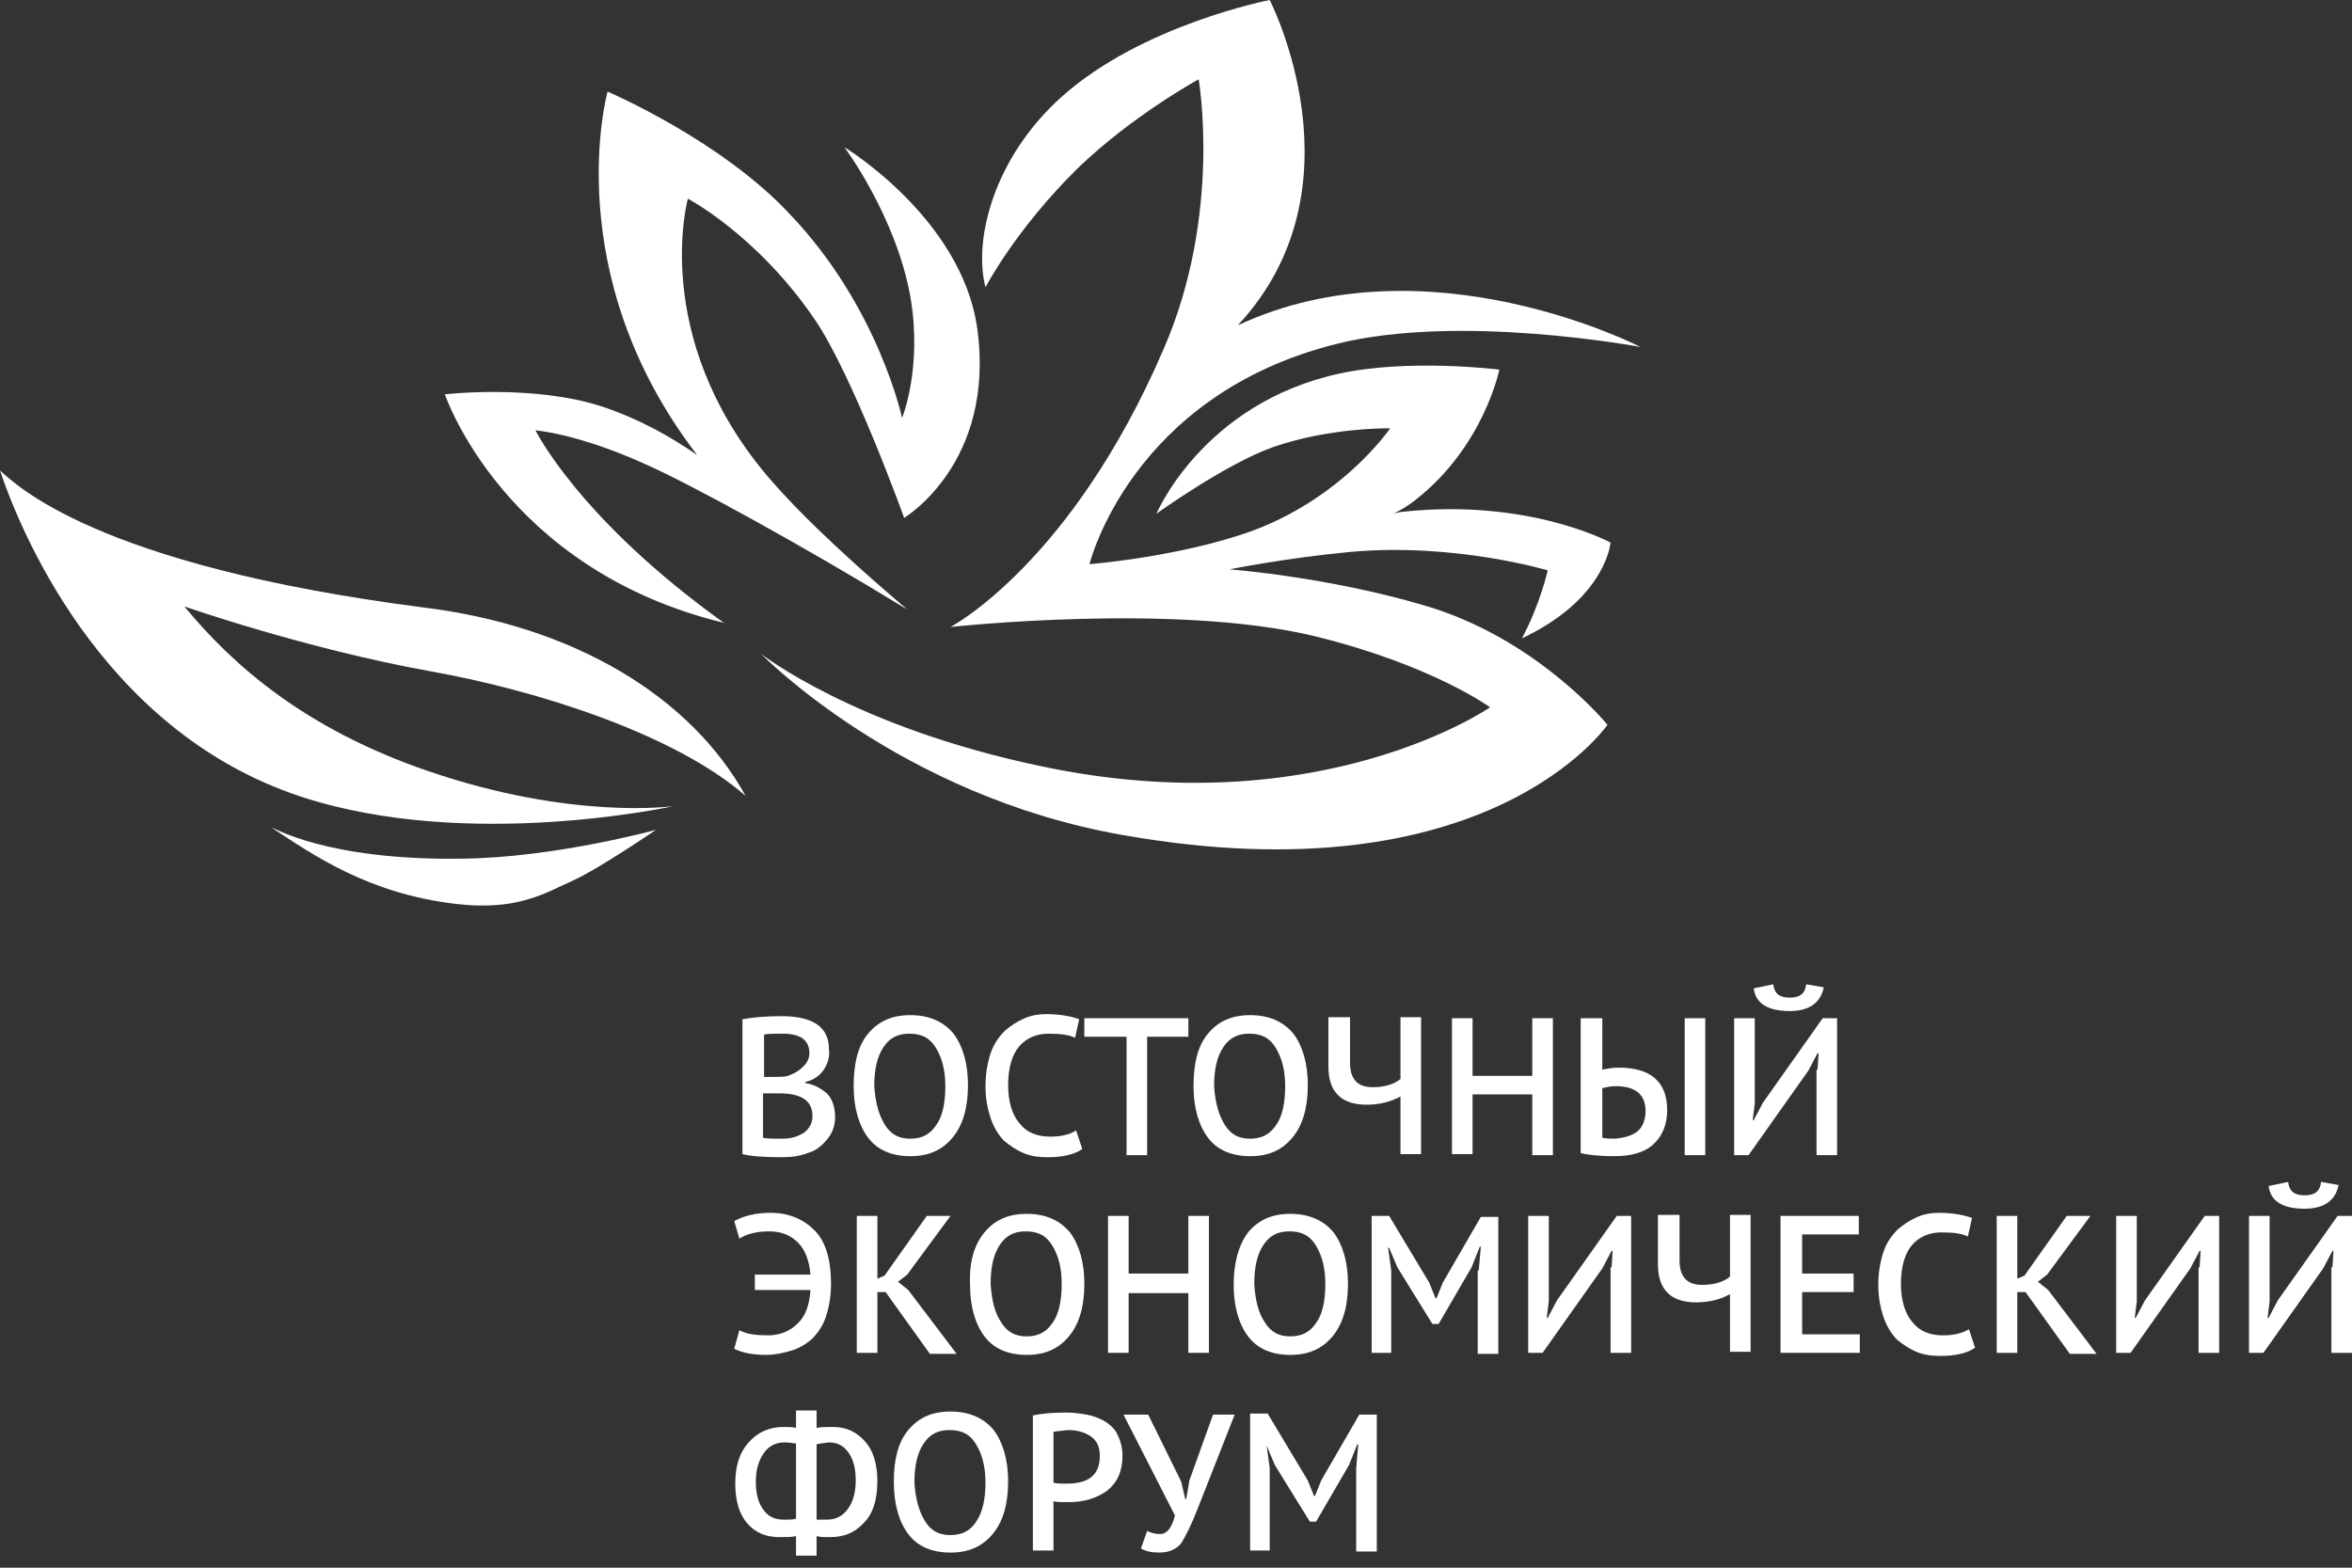<svg width="108" height="72" viewBox="0 0 108 72" fill="none" xmlns="http://www.w3.org/2000/svg">
<rect x="0" y="0" width="108" height="72" fill="#333333" stroke="none"/>
<path d="M44.874 15.084C44.165 10.024 38.775 6.761 38.775 6.761C38.775 6.761 41.139 9.93 41.801 13.618C42.368 16.881 41.422 19.198 41.422 19.198C41.422 19.198 40.335 14.091 36.268 9.835C33.1 6.43 27.899 4.208 27.899 4.208C27.899 4.208 25.582 12.53 32.013 20.9C30.783 20.049 29.365 19.245 27.662 18.677C24.494 17.637 20.428 18.11 20.428 18.11C20.428 18.11 23.123 26.148 33.242 28.607C26.575 23.831 24.589 19.765 24.589 19.765C24.589 19.765 26.527 19.907 29.648 21.325C31.682 22.224 36.788 25.014 41.659 27.992C39.767 26.385 36.93 23.879 35.181 21.798C29.837 15.415 31.587 9.126 31.587 9.126C31.587 9.126 34.755 10.781 37.403 14.658C39.153 17.212 41.517 23.784 41.517 23.784C41.517 23.784 45.725 21.278 44.874 15.084Z" fill="white"/>
<path d="M65.395 27.804C60.903 26.48 56.458 26.149 56.458 26.149C56.458 26.149 59.012 25.629 62.038 25.345C66.814 24.919 71.069 26.196 71.069 26.196C71.069 26.196 70.738 27.709 69.887 29.317C69.887 29.317 70.833 28.891 71.637 28.277C73.812 26.669 73.954 24.919 73.954 24.919C73.954 24.919 70.218 22.886 64.449 23.501C64.308 23.501 63.977 23.595 63.977 23.595C63.977 23.595 64.497 23.359 64.97 22.981C68.138 20.522 68.847 16.975 68.847 16.975C68.847 16.975 64.686 16.455 61.47 17.165C55.229 18.536 53.101 23.595 53.101 23.595C53.101 23.595 56.316 21.278 58.492 20.522C61.092 19.623 63.835 19.671 63.835 19.671C63.835 19.671 61.423 23.217 56.742 24.636C53.574 25.629 50.027 25.912 50.027 25.912C50.027 25.912 51.919 18.158 61.376 15.793C67.05 14.375 75.325 15.935 75.325 15.935C75.325 15.935 65.537 10.876 56.837 14.942C62.747 8.606 58.302 0 58.302 0C58.302 0 52.439 1.135 48.751 4.445C45.63 7.235 44.684 11.018 45.252 13.193C45.252 13.193 46.623 10.545 49.507 7.708C52.013 5.296 55.04 3.641 55.04 3.641C55.04 3.641 56.127 9.835 53.432 16.03C49.176 25.912 43.644 28.797 43.644 28.797C43.644 28.797 53.952 27.662 60.383 29.222C65.773 30.546 68.421 32.485 68.421 32.485C68.421 32.485 60.572 37.923 47.758 35.18C39.199 33.383 34.943 30.026 34.943 30.026C34.943 30.026 41.28 36.552 51.541 38.348C68.327 41.327 73.812 33.289 73.812 33.289C73.812 33.289 70.597 29.317 65.395 27.804Z" fill="white"/>
<path d="M21.23 39.436C25.486 39.389 30.12 38.112 30.12 38.112C30.12 38.112 27.566 39.862 26.337 40.429C25.06 40.997 23.784 41.848 20.947 41.517C16.927 41.044 14.421 39.294 12.482 38.018C12.53 37.97 14.941 39.531 21.23 39.436Z" fill="white"/>
<path d="M19.671 35.417C13.996 33.478 10.687 30.546 8.464 27.851C8.464 27.851 13.996 29.79 19.765 30.83C24.541 31.681 30.925 33.667 34.235 36.551C31.729 32.012 26.385 28.75 19.434 27.898C4.35 25.96 0.709 22.224 0 21.609C0.757 23.879 4.445 33.525 13.855 36.599C21.515 39.105 30.925 37.024 30.925 37.024C30.925 37.024 26.291 37.686 19.671 35.417Z" fill="white"/>
<path d="M37.827 49.129C37.638 49.413 37.355 49.602 36.976 49.696V49.743C37.355 49.791 37.685 49.98 37.969 50.216C38.206 50.453 38.347 50.831 38.347 51.304C38.347 51.73 38.206 52.06 37.969 52.344C37.733 52.628 37.449 52.864 37.071 52.959C36.74 53.101 36.314 53.148 35.889 53.148C35.038 53.148 34.47 53.101 34.092 53.006V46.812C34.612 46.717 35.179 46.67 35.889 46.67C37.355 46.67 38.064 47.19 38.064 48.183C38.111 48.514 38.017 48.845 37.827 49.129ZM35.51 49.46C35.794 49.46 36.031 49.46 36.172 49.413C36.456 49.318 36.693 49.176 36.882 48.987C37.071 48.798 37.165 48.609 37.165 48.372C37.165 47.758 36.74 47.474 35.936 47.474C35.51 47.474 35.227 47.474 35.085 47.521V49.46H35.51ZM36.929 52.013C37.165 51.824 37.307 51.588 37.307 51.257C37.307 50.547 36.787 50.216 35.794 50.216H35.038V52.25C35.179 52.297 35.463 52.297 35.936 52.297C36.314 52.297 36.645 52.202 36.929 52.013Z" fill="white"/>
<path d="M39.861 47.474C40.334 46.907 40.949 46.623 41.8 46.623C42.651 46.623 43.313 46.907 43.786 47.474C44.212 48.042 44.448 48.846 44.448 49.839C44.448 50.879 44.212 51.683 43.739 52.25C43.266 52.817 42.651 53.101 41.8 53.101C40.949 53.101 40.287 52.817 39.861 52.25C39.436 51.683 39.199 50.879 39.199 49.886C39.199 48.846 39.388 48.042 39.861 47.474ZM40.618 51.635C40.901 52.108 41.28 52.297 41.8 52.297C42.32 52.297 42.698 52.108 42.982 51.683C43.266 51.304 43.408 50.69 43.408 49.886C43.408 49.176 43.266 48.609 42.982 48.136C42.698 47.663 42.32 47.474 41.753 47.474C41.233 47.474 40.854 47.663 40.571 48.089C40.287 48.514 40.145 49.082 40.145 49.886C40.192 50.595 40.334 51.162 40.618 51.635Z" fill="white"/>
<path d="M49.697 52.771C49.366 53.007 48.846 53.149 48.089 53.149C47.711 53.149 47.333 53.102 47.002 52.96C46.67 52.818 46.387 52.629 46.103 52.392C45.867 52.156 45.63 51.778 45.488 51.352C45.346 50.926 45.252 50.454 45.252 49.886C45.252 49.319 45.346 48.799 45.488 48.373C45.63 47.947 45.867 47.616 46.15 47.333C46.434 47.096 46.718 46.907 47.049 46.765C47.38 46.623 47.711 46.576 48.042 46.576C48.657 46.576 49.177 46.671 49.555 46.813L49.366 47.664C49.082 47.522 48.704 47.475 48.136 47.475C47.616 47.475 47.143 47.664 46.812 48.042C46.481 48.42 46.292 49.035 46.292 49.839C46.292 50.595 46.481 51.21 46.812 51.588C47.143 52.014 47.616 52.203 48.231 52.203C48.704 52.203 49.129 52.109 49.413 51.919L49.697 52.771Z" fill="white"/>
<path d="M54.614 47.615H52.675V53.053H51.73V47.615H49.791V46.764H54.567V47.615H54.614Z" fill="white"/>
<path d="M55.467 47.474C55.94 46.907 56.554 46.623 57.405 46.623C58.257 46.623 58.919 46.907 59.391 47.474C59.817 48.042 60.053 48.846 60.053 49.839C60.053 50.879 59.817 51.683 59.344 52.25C58.871 52.817 58.257 53.101 57.405 53.101C56.554 53.101 55.892 52.817 55.467 52.25C55.041 51.683 54.805 50.879 54.805 49.886C54.805 48.846 54.994 48.042 55.467 47.474ZM56.223 51.635C56.507 52.108 56.885 52.297 57.405 52.297C57.925 52.297 58.304 52.108 58.587 51.683C58.871 51.304 59.013 50.69 59.013 49.886C59.013 49.176 58.871 48.609 58.587 48.136C58.304 47.663 57.925 47.474 57.358 47.474C56.838 47.474 56.46 47.663 56.176 48.089C55.892 48.514 55.75 49.082 55.75 49.886C55.798 50.595 55.94 51.162 56.223 51.635Z" fill="white"/>
<path d="M61.991 46.764V48.797C61.991 49.554 62.322 49.932 63.031 49.932C63.599 49.932 64.024 49.79 64.308 49.554V46.717H65.254V53.006H64.308V50.358C63.883 50.594 63.362 50.736 62.748 50.736C61.613 50.736 60.998 50.169 60.998 48.986V46.717H61.991V46.764Z" fill="white"/>
<path d="M70.313 50.263H67.618V53.005H66.672V46.764H67.618V49.412H70.36V46.764H71.306V53.053H70.36V50.263H70.313Z" fill="white"/>
<path d="M72.629 46.764H73.575V49.128C73.811 49.081 74.048 49.033 74.332 49.033C75.797 49.033 76.554 49.695 76.554 50.972C76.554 51.681 76.318 52.202 75.892 52.58C75.466 52.958 74.852 53.1 74.095 53.1C73.481 53.1 72.96 53.053 72.582 52.958V46.764H72.629ZM75.183 51.965C75.419 51.776 75.561 51.445 75.561 51.019C75.561 50.263 75.088 49.885 74.19 49.885C73.953 49.885 73.764 49.932 73.575 49.979V52.249C73.717 52.296 73.906 52.296 74.19 52.296C74.615 52.249 74.946 52.154 75.183 51.965ZM77.358 46.764H78.304V53.053H77.358V46.764Z" fill="white"/>
<path d="M83.459 49.129L83.506 48.372H83.459L83.034 49.176L80.291 53.053H79.629V46.764H80.575V50.689L80.48 51.446H80.527L80.953 50.642L83.695 46.764H84.357V53.053H83.412V49.129H83.459ZM81.426 45.204C81.473 45.63 81.71 45.819 82.182 45.819C82.655 45.819 82.892 45.63 82.939 45.204L83.743 45.346C83.601 46.055 83.081 46.434 82.182 46.434C81.189 46.434 80.622 46.102 80.527 45.393L81.426 45.204Z" fill="white"/>
<path d="M34.708 58.539H37.214C37.167 57.925 36.977 57.404 36.647 57.073C36.316 56.742 35.89 56.553 35.322 56.553C34.802 56.553 34.33 56.648 33.951 56.884L33.715 56.08C34.14 55.844 34.708 55.702 35.37 55.702C36.221 55.702 36.883 55.986 37.403 56.506C37.923 57.026 38.16 57.877 38.16 58.965C38.16 59.532 38.065 60.052 37.923 60.478C37.781 60.904 37.545 61.234 37.261 61.518C36.977 61.755 36.647 61.944 36.316 62.038C35.984 62.133 35.606 62.227 35.181 62.227C34.566 62.227 34.093 62.133 33.715 61.944L33.951 61.093C34.282 61.282 34.755 61.329 35.275 61.329C35.795 61.329 36.268 61.14 36.599 60.809C36.977 60.478 37.167 59.958 37.214 59.248H34.661V58.539H34.708Z" fill="white"/>
<path d="M40.666 59.342H40.288V62.132H39.342V55.843H40.288V58.727L40.618 58.585L42.557 55.843H43.645L41.659 58.538L41.233 58.869L41.706 59.247L43.928 62.179H42.699L40.666 59.342Z" fill="white"/>
<path d="M45.205 56.6C45.678 56.033 46.293 55.749 47.144 55.749C47.995 55.749 48.657 56.033 49.13 56.6C49.555 57.168 49.792 57.971 49.792 58.964C49.792 60.005 49.555 60.809 49.082 61.376C48.61 61.943 47.995 62.227 47.144 62.227C46.293 62.227 45.631 61.943 45.205 61.376C44.779 60.809 44.543 60.005 44.543 59.012C44.496 57.971 44.732 57.168 45.205 56.6ZM45.962 60.714C46.245 61.187 46.624 61.376 47.144 61.376C47.664 61.376 48.042 61.187 48.326 60.761C48.61 60.383 48.751 59.768 48.751 58.964C48.751 58.255 48.61 57.688 48.326 57.215C48.042 56.742 47.664 56.553 47.096 56.553C46.576 56.553 46.198 56.742 45.914 57.168C45.631 57.593 45.489 58.161 45.489 58.964C45.536 59.721 45.678 60.288 45.962 60.714Z" fill="white"/>
<path d="M54.567 59.389H51.825V62.132H50.879V55.843H51.825V58.491H54.567V55.843H55.513V62.132H54.567V59.389Z" fill="white"/>
<path d="M57.31 56.6C57.783 56.033 58.398 55.749 59.249 55.749C60.1 55.749 60.762 56.033 61.235 56.6C61.661 57.168 61.897 57.971 61.897 58.964C61.897 60.005 61.661 60.809 61.188 61.376C60.715 61.943 60.1 62.227 59.249 62.227C58.398 62.227 57.736 61.943 57.31 61.376C56.885 60.809 56.648 60.005 56.648 59.012C56.648 57.971 56.885 57.168 57.31 56.6ZM58.067 60.714C58.351 61.187 58.729 61.376 59.249 61.376C59.769 61.376 60.148 61.187 60.431 60.761C60.715 60.383 60.857 59.768 60.857 58.964C60.857 58.255 60.715 57.688 60.431 57.215C60.148 56.742 59.769 56.553 59.202 56.553C58.682 56.553 58.303 56.742 58.02 57.168C57.736 57.593 57.594 58.161 57.594 58.964C57.641 59.721 57.783 60.288 58.067 60.714Z" fill="white"/>
<path d="M67.902 58.349L67.997 57.261H67.949L67.571 58.207L66.058 60.808H65.774L64.166 58.207L63.788 57.309H63.741L63.883 58.349V62.132H62.984V55.843H63.788L65.632 58.916L65.916 59.626H65.963L66.247 58.916L67.997 55.89H68.8V62.179H67.855V58.349H67.902Z" fill="white"/>
<path d="M74.002 58.207L74.049 57.45H74.002L73.576 58.254L70.834 62.132H70.172V55.843H71.118V59.767L71.023 60.524H71.07L71.496 59.72L74.238 55.843H74.9V62.132H73.955V58.207H74.002Z" fill="white"/>
<path d="M77.122 55.843V57.877C77.122 58.633 77.453 59.011 78.162 59.011C78.73 59.011 79.155 58.869 79.439 58.633V55.796H80.385V62.085H79.439V59.437C79.013 59.673 78.493 59.815 77.879 59.815C76.744 59.815 76.129 59.248 76.129 58.066V55.796H77.122V55.843Z" fill="white"/>
<path d="M81.758 55.843H85.352V56.694H82.751V58.491H85.115V59.342H82.751V61.281H85.399V62.132H81.758V55.843Z" fill="white"/>
<path d="M90.693 61.897C90.362 62.133 89.842 62.275 89.085 62.275C88.707 62.275 88.329 62.227 87.998 62.086C87.667 61.944 87.383 61.755 87.099 61.518C86.863 61.282 86.626 60.904 86.484 60.478C86.343 60.052 86.248 59.58 86.248 59.012C86.248 58.445 86.343 57.925 86.484 57.499C86.626 57.073 86.863 56.742 87.147 56.459C87.43 56.222 87.714 56.033 88.045 55.891C88.376 55.749 88.707 55.702 89.038 55.702C89.653 55.702 90.173 55.797 90.551 55.939L90.362 56.79C90.078 56.648 89.7 56.601 89.132 56.601C88.612 56.601 88.139 56.79 87.808 57.168C87.478 57.546 87.288 58.161 87.288 58.965C87.288 59.721 87.478 60.336 87.808 60.714C88.139 61.14 88.612 61.329 89.227 61.329C89.7 61.329 90.125 61.234 90.409 61.045L90.693 61.897Z" fill="white"/>
<path d="M93.01 59.342H92.631V62.132H91.686V55.843H92.631V58.727L92.962 58.585L94.901 55.843H95.989L94.002 58.538L93.577 58.869L94.05 59.247L96.272 62.179H95.043L93.01 59.342Z" fill="white"/>
<path d="M101.002 58.207L101.049 57.45H101.002L100.576 58.254L97.834 62.132H97.172V55.843H98.118V59.767L98.023 60.524H98.07L98.496 59.72L101.238 55.843H101.9V62.132H100.955V58.207H101.002Z" fill="white"/>
<path d="M107.102 58.208L107.149 57.451H107.102L106.676 58.255L103.933 62.133H103.271V55.844H104.217V59.768L104.123 60.525H104.17L104.595 59.721L107.338 55.844H108V62.133H107.054V58.208H107.102ZM105.068 54.283C105.116 54.709 105.352 54.898 105.825 54.898C106.298 54.898 106.534 54.709 106.581 54.283L107.385 54.425C107.243 55.134 106.723 55.513 105.825 55.513C104.832 55.513 104.264 55.182 104.17 54.472L105.068 54.283Z" fill="white"/>
<path d="M36.552 70.549C36.362 70.596 36.126 70.596 35.795 70.596C35.18 70.596 34.707 70.407 34.329 69.982C33.951 69.556 33.762 68.941 33.762 68.138C33.762 67.334 33.951 66.719 34.376 66.246C34.802 65.773 35.322 65.537 35.984 65.537C36.221 65.537 36.41 65.537 36.552 65.584V64.78H37.497V65.584C37.686 65.537 37.923 65.537 38.254 65.537C38.868 65.537 39.341 65.773 39.72 66.199C40.098 66.624 40.287 67.239 40.287 68.043C40.287 68.847 40.098 69.509 39.672 69.934C39.247 70.407 38.727 70.596 38.112 70.596C37.828 70.596 37.639 70.596 37.497 70.549V71.448H36.552V70.549ZM36.552 69.745V66.293C36.41 66.293 36.268 66.246 36.031 66.246C35.653 66.246 35.322 66.388 35.086 66.719C34.849 67.05 34.707 67.475 34.707 68.043C34.707 68.563 34.802 68.989 35.038 69.32C35.275 69.651 35.559 69.793 35.984 69.793C36.268 69.793 36.457 69.793 36.552 69.745ZM37.497 66.341V69.793C37.592 69.793 37.734 69.793 37.97 69.793C38.348 69.793 38.679 69.651 38.916 69.32C39.152 69.036 39.294 68.563 39.294 67.996C39.294 67.475 39.2 67.05 38.963 66.719C38.727 66.388 38.443 66.246 38.065 66.246C37.781 66.293 37.592 66.293 37.497 66.341Z" fill="white"/>
<path d="M41.705 65.679C42.178 65.112 42.792 64.828 43.644 64.828C44.495 64.828 45.157 65.112 45.63 65.679C46.055 66.247 46.292 67.05 46.292 68.043C46.292 69.084 46.055 69.888 45.582 70.455C45.109 71.022 44.495 71.306 43.644 71.306C42.792 71.306 42.13 71.022 41.705 70.455C41.279 69.888 41.043 69.084 41.043 68.043C41.043 67.05 41.232 66.247 41.705 65.679ZM42.462 69.84C42.745 70.313 43.123 70.502 43.644 70.502C44.164 70.502 44.542 70.313 44.826 69.888C45.109 69.462 45.251 68.895 45.251 68.091C45.251 67.382 45.109 66.814 44.826 66.341C44.542 65.868 44.164 65.679 43.596 65.679C43.076 65.679 42.698 65.868 42.414 66.294C42.13 66.719 41.989 67.287 41.989 68.091C42.036 68.8 42.178 69.368 42.462 69.84Z" fill="white"/>
<path d="M47.381 65.017C47.806 64.922 48.327 64.875 48.989 64.875C49.32 64.875 49.603 64.922 49.887 64.97C50.171 65.017 50.407 65.111 50.691 65.253C50.927 65.395 51.164 65.584 51.306 65.868C51.447 66.152 51.542 66.483 51.542 66.861C51.542 67.57 51.306 68.09 50.833 68.469C50.36 68.8 49.792 68.989 49.083 68.989C48.705 68.989 48.468 68.989 48.374 68.942V71.211H47.428V65.017H47.381ZM48.374 65.773V68.09C48.468 68.138 48.658 68.138 48.989 68.138C50.029 68.138 50.502 67.712 50.502 66.861C50.502 66.435 50.36 66.152 50.076 65.963C49.792 65.773 49.461 65.679 49.036 65.679C48.705 65.726 48.468 65.726 48.374 65.773Z" fill="white"/>
<path d="M54.236 68.042L54.425 68.846H54.472L54.614 67.995L55.702 64.969H56.695L55.04 69.177C54.709 70.028 54.425 70.596 54.236 70.879C53.999 71.163 53.668 71.305 53.243 71.305C52.912 71.305 52.628 71.258 52.392 71.116L52.675 70.312C52.865 70.407 53.054 70.454 53.29 70.454C53.574 70.454 53.81 70.17 53.952 69.603L51.588 64.969H52.723L54.236 68.042Z" fill="white"/>
<path d="M62.275 67.428L62.369 66.34H62.322L61.944 67.286L60.431 69.887H60.147L58.539 67.286L58.161 66.388L58.303 67.428V71.211H57.404V64.922H58.208L60.052 67.995L60.336 68.705H60.383L60.667 67.995L62.416 64.969H63.22V71.258H62.275V67.428Z" fill="white"/>
</svg>
